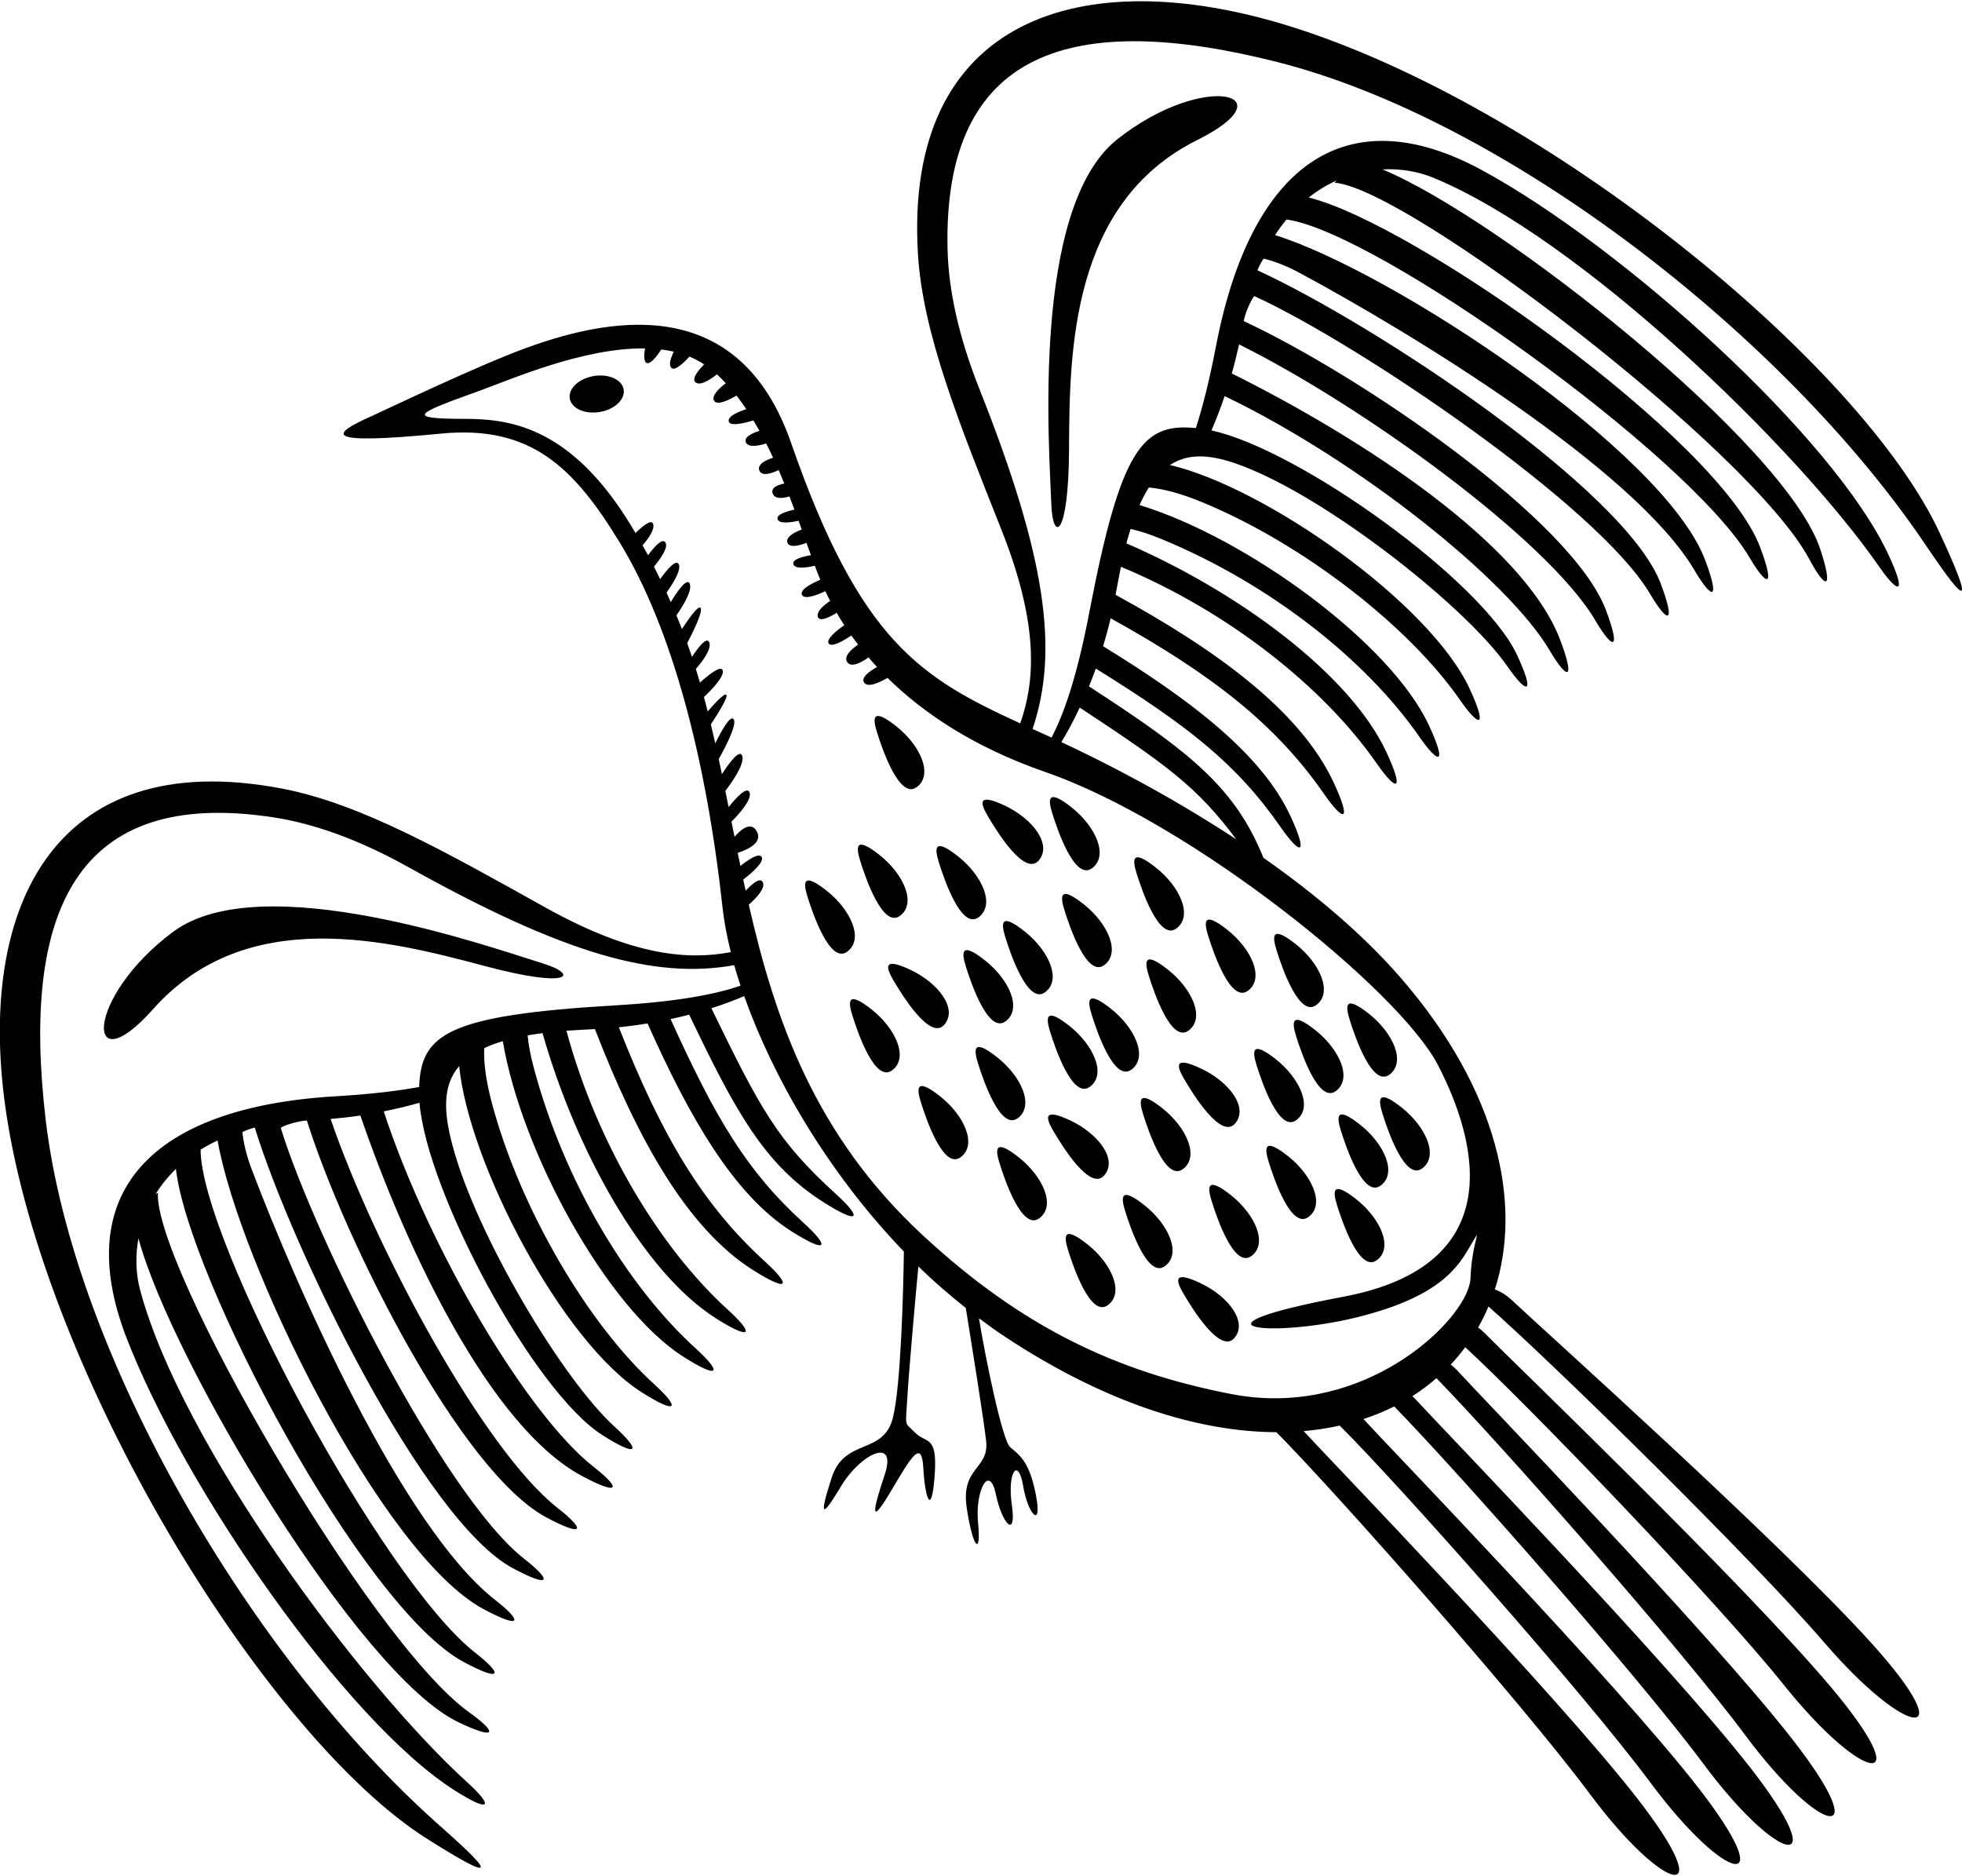 <?xml version="1.0" encoding="UTF-8"?>
<svg xmlns="http://www.w3.org/2000/svg" xmlns:xlink="http://www.w3.org/1999/xlink" width="500pt" height="478pt" viewBox="0 0 500 478" version="1.1">
<g id="surface1">
<path style=" stroke:none;fill-rule:nonzero;fill:rgb(0%,0%,0%);fill-opacity:1;" d="M 223.488 186.559 C 224.809 190.797 229.195 203.742 233.578 200.59 C 237.965 197.438 234.551 189.914 228.383 185.035 C 222.215 180.16 222.371 182.973 223.488 186.559 "/>
<path style=" stroke:none;fill-rule:nonzero;fill:rgb(0%,0%,0%);fill-opacity:1;" d="M 210.676 226.961 C 204.508 222.082 204.664 224.895 205.781 228.48 C 207.102 232.723 211.488 245.664 215.871 242.512 C 220.258 239.359 216.844 231.836 210.676 226.961 "/>
<path style=" stroke:none;fill-rule:nonzero;fill:rgb(0%,0%,0%);fill-opacity:1;" d="M 229.309 233.379 C 233.695 230.227 230.277 222.703 224.113 217.828 C 217.945 212.949 218.105 215.762 219.219 219.352 C 220.539 223.59 224.926 236.531 229.309 233.379 "/>
<path style=" stroke:none;fill-rule:nonzero;fill:rgb(0%,0%,0%);fill-opacity:1;" d="M 249.34 233.746 C 253.727 230.594 250.312 223.07 244.145 218.191 C 237.977 213.316 238.137 216.129 239.254 219.715 C 240.57 223.953 244.957 236.898 249.34 233.746 "/>
<path style=" stroke:none;fill-rule:nonzero;fill:rgb(0%,0%,0%);fill-opacity:1;" d="M 264.672 219.289 C 268.238 215.238 263.227 208.672 256.125 205.297 C 249.023 201.926 249.809 204.629 251.699 207.875 C 253.934 211.711 261.102 223.344 264.672 219.289 "/>
<path style=" stroke:none;fill-rule:nonzero;fill:rgb(0%,0%,0%);fill-opacity:1;" d="M 278.254 221.258 C 282.641 218.105 279.223 210.582 273.059 205.703 C 266.891 200.828 267.047 203.641 268.164 207.227 C 269.484 211.469 273.871 224.41 278.254 221.258 "/>
<path style=" stroke:none;fill-rule:nonzero;fill:rgb(0%,0%,0%);fill-opacity:1;" d="M 261.098 237.297 C 254.93 232.422 255.09 235.23 256.203 238.82 C 257.523 243.059 261.91 256.004 266.293 252.848 C 270.68 249.695 267.266 242.176 261.098 237.297 "/>
<path style=" stroke:none;fill-rule:nonzero;fill:rgb(0%,0%,0%);fill-opacity:1;" d="M 276.156 230.387 C 269.988 225.512 270.148 228.324 271.266 231.91 C 272.586 236.148 276.969 249.094 281.355 245.941 C 285.738 242.785 282.324 235.266 276.156 230.387 "/>
<path style=" stroke:none;fill-rule:nonzero;fill:rgb(0%,0%,0%);fill-opacity:1;" d="M 299.75 236.598 C 304.133 233.441 300.719 225.922 294.551 221.047 C 288.383 216.168 288.543 218.98 289.66 222.566 C 290.98 226.809 295.363 239.75 299.75 236.598 "/>
<path style=" stroke:none;fill-rule:nonzero;fill:rgb(0%,0%,0%);fill-opacity:1;" d="M 222.105 257.195 C 215.938 252.316 216.098 255.129 217.215 258.715 C 218.535 262.953 222.922 275.898 227.305 272.746 C 231.688 269.594 228.273 262.07 222.105 257.195 "/>
<path style=" stroke:none;fill-rule:nonzero;fill:rgb(0%,0%,0%);fill-opacity:1;" d="M 240.617 261.129 C 244.184 257.074 239.172 250.508 232.07 247.137 C 224.969 243.762 225.754 246.469 227.645 249.715 C 229.879 253.551 237.051 265.184 240.617 261.129 "/>
<path style=" stroke:none;fill-rule:nonzero;fill:rgb(0%,0%,0%);fill-opacity:1;" d="M 256.219 260.258 C 260.602 257.105 257.188 249.582 251.02 244.707 C 244.852 239.828 245.012 242.641 246.129 246.23 C 247.449 250.469 251.836 263.41 256.219 260.258 "/>
<path style=" stroke:none;fill-rule:nonzero;fill:rgb(0%,0%,0%);fill-opacity:1;" d="M 239.57 279.332 C 233.402 274.453 233.562 277.266 234.68 280.855 C 236 285.094 240.387 298.035 244.77 294.883 C 249.152 291.73 245.738 284.211 239.57 279.332 "/>
<path style=" stroke:none;fill-rule:nonzero;fill:rgb(0%,0%,0%);fill-opacity:1;" d="M 259.316 284.941 C 263.703 281.789 260.289 274.266 254.121 269.391 C 247.953 264.512 248.113 267.324 249.23 270.91 C 250.547 275.152 254.934 288.094 259.316 284.941 "/>
<path style=" stroke:none;fill-rule:nonzero;fill:rgb(0%,0%,0%);fill-opacity:1;" d="M 278.207 258.535 C 279.527 262.773 283.91 275.719 288.297 272.562 C 292.68 269.41 289.266 261.891 283.098 257.012 C 276.93 252.137 277.09 254.945 278.207 258.535 "/>
<path style=" stroke:none;fill-rule:nonzero;fill:rgb(0%,0%,0%);fill-opacity:1;" d="M 297.648 247.07 C 291.48 242.191 291.641 245.004 292.754 248.59 C 294.074 252.832 298.461 265.773 302.844 262.621 C 307.23 259.469 303.812 251.945 297.648 247.07 "/>
<path style=" stroke:none;fill-rule:nonzero;fill:rgb(0%,0%,0%);fill-opacity:1;" d="M 259.621 294.887 C 253.453 290.008 253.613 292.82 254.73 296.406 C 256.051 300.648 260.438 313.59 264.82 310.438 C 269.203 307.285 265.789 299.762 259.621 294.887 "/>
<path style=" stroke:none;fill-rule:nonzero;fill:rgb(0%,0%,0%);fill-opacity:1;" d="M 281.371 299.523 C 284.938 295.469 279.93 288.902 272.824 285.527 C 265.723 282.156 266.508 284.859 268.398 288.105 C 270.633 291.945 277.805 303.578 281.371 299.523 "/>
<path style=" stroke:none;fill-rule:nonzero;fill:rgb(0%,0%,0%);fill-opacity:1;" d="M 277.707 276.938 C 282.094 273.785 278.68 266.266 272.512 261.387 C 266.344 256.512 266.504 259.32 267.617 262.91 C 268.938 267.148 273.324 280.09 277.707 276.938 "/>
<path style=" stroke:none;fill-rule:nonzero;fill:rgb(0%,0%,0%);fill-opacity:1;" d="M 277.09 317.023 C 270.922 312.148 271.078 314.961 272.195 318.547 C 273.516 322.785 277.902 335.73 282.285 332.574 C 286.672 329.422 283.254 321.902 277.09 317.023 "/>
<path style=" stroke:none;fill-rule:nonzero;fill:rgb(0%,0%,0%);fill-opacity:1;" d="M 291.637 307.082 C 285.469 302.203 285.629 305.016 286.746 308.605 C 288.062 312.844 292.449 325.785 296.836 322.633 C 301.219 319.48 297.805 311.957 291.637 307.082 "/>
<path style=" stroke:none;fill-rule:nonzero;fill:rgb(0%,0%,0%);fill-opacity:1;" d="M 335.191 262.473 C 329.027 257.594 329.188 260.406 330.301 263.992 C 331.621 268.234 336.008 281.176 340.391 278.023 C 344.773 274.871 341.359 267.348 335.191 262.473 "/>
<path style=" stroke:none;fill-rule:nonzero;fill:rgb(0%,0%,0%);fill-opacity:1;" d="M 354.039 273.848 C 358.426 270.695 355.012 263.172 348.844 258.297 C 342.676 253.422 342.836 256.23 343.953 259.82 C 345.27 264.059 349.656 277 354.039 273.848 "/>
<path style=" stroke:none;fill-rule:nonzero;fill:rgb(0%,0%,0%);fill-opacity:1;" d="M 317.984 252.473 C 322.367 249.316 318.953 241.797 312.785 236.922 C 306.617 232.043 306.777 234.855 307.895 238.441 C 309.215 242.68 313.598 255.625 317.984 252.473 "/>
<path style=" stroke:none;fill-rule:nonzero;fill:rgb(0%,0%,0%);fill-opacity:1;" d="M 296.203 282.367 C 290.035 277.492 290.195 280.305 291.312 283.891 C 292.633 288.129 297.02 301.07 301.402 297.918 C 305.785 294.766 302.371 287.242 296.203 282.367 "/>
<path style=" stroke:none;fill-rule:nonzero;fill:rgb(0%,0%,0%);fill-opacity:1;" d="M 301.742 274.887 C 303.977 278.723 311.145 290.355 314.715 286.305 C 318.281 282.25 313.27 275.684 306.168 272.309 C 299.066 268.938 299.852 271.641 301.742 274.887 "/>
<path style=" stroke:none;fill-rule:nonzero;fill:rgb(0%,0%,0%);fill-opacity:1;" d="M 320.227 271.402 C 321.547 275.641 325.93 288.586 330.316 285.434 C 334.699 282.277 331.285 274.758 325.117 269.879 C 318.949 265.004 319.109 267.816 320.227 271.402 "/>
<path style=" stroke:none;fill-rule:nonzero;fill:rgb(0%,0%,0%);fill-opacity:1;" d="M 313.668 304.508 C 307.5 299.629 307.66 302.441 308.777 306.027 C 310.098 310.27 314.48 323.211 318.867 320.059 C 323.25 316.906 319.836 309.383 313.668 304.508 "/>
<path style=" stroke:none;fill-rule:nonzero;fill:rgb(0%,0%,0%);fill-opacity:1;" d="M 328.219 294.562 C 322.051 289.688 322.211 292.496 323.324 296.086 C 324.645 300.324 329.031 313.27 333.414 310.113 C 337.801 306.961 334.387 299.438 328.219 294.562 "/>
<path style=" stroke:none;fill-rule:nonzero;fill:rgb(0%,0%,0%);fill-opacity:1;" d="M 352.305 283.711 C 353.621 287.949 358.008 300.891 362.395 297.738 C 366.777 294.586 363.363 287.062 357.195 282.188 C 351.027 277.309 351.188 280.121 352.305 283.711 "/>
<path style=" stroke:none;fill-rule:nonzero;fill:rgb(0%,0%,0%);fill-opacity:1;" d="M 335.398 256.109 C 339.785 252.957 336.371 245.434 330.203 240.559 C 324.035 235.68 324.195 238.492 325.312 242.078 C 326.629 246.32 331.016 259.262 335.398 256.109 "/>
<path style=" stroke:none;fill-rule:nonzero;fill:rgb(0%,0%,0%);fill-opacity:1;" d="M 345.629 305.57 C 339.461 300.691 339.621 303.504 340.738 307.094 C 342.059 311.332 346.441 324.273 350.828 321.121 C 355.211 317.969 351.797 310.445 345.629 305.57 "/>
<path style=" stroke:none;fill-rule:nonzero;fill:rgb(0%,0%,0%);fill-opacity:1;" d="M 305.98 326.969 C 298.879 323.598 299.664 326.301 301.555 329.547 C 303.789 333.387 310.961 345.02 314.527 340.965 C 318.094 336.91 313.086 330.344 305.98 326.969 "/>
<path style=" stroke:none;fill-rule:nonzero;fill:rgb(0%,0%,0%);fill-opacity:1;" d="M 346.605 286.562 C 340.438 281.684 340.598 284.496 341.715 288.082 C 343.035 292.324 347.422 305.266 351.805 302.113 C 356.188 298.961 352.773 291.438 346.605 286.562 "/>
<path style=" stroke:none;fill-rule:nonzero;fill:rgb(0%,0%,0%);fill-opacity:1;" d="M 151.297 95.816 C 147.504 96.457 144.773 99.023 145.203 101.551 C 145.629 104.078 149.047 105.609 152.84 104.973 C 156.629 104.332 159.359 101.762 158.934 99.234 C 158.508 96.707 155.086 95.176 151.297 95.816 "/>
<path style=" stroke:none;fill-rule:nonzero;fill:rgb(0%,0%,0%);fill-opacity:1;" d="M 494.371 135.898 C 474.305 92.605 393.516 26.656 328.172 6.523 C 275.559 -9.688 230.316 4.586 233.93 64.691 C 235.152 84.98 244.414 107.781 255.223 135.016 C 265.141 160.008 263.562 174.102 260.004 184.312 C 234.527 172.645 219.152 163.344 201.598 112.84 C 188.824 76.098 158.207 79.828 133.992 88.691 C 121.426 93.289 97.738 104.672 94.797 105.98 C 84.316 110.652 81.508 113.473 112.453 110.477 C 135.211 108.273 146.238 118.988 157.992 138.32 C 171.418 160.395 180.023 193.664 184.16 231.445 C 184.535 234.891 185.262 238.648 186.246 242.598 C 175.77 244.566 161.742 243.902 138.996 231.23 C 113.398 216.969 92 204.816 72.043 200.965 C 12.918 189.555 -7.125 232.559 2.102 286.828 C 13.559 354.238 68.43 442.93 108.742 468.461 C 133.355 484.051 118.996 471.332 111.613 464.77 C 64.223 422.645 18.758 345.469 11.652 285.391 C 5.383 232.398 19.195 200.449 69.848 208.285 C 80.07 209.867 91.52 213.938 104.125 220.973 C 143.863 243.145 166.855 249.535 187.109 245.93 C 187.594 247.637 188.129 249.379 188.719 251.152 C 182.77 253.184 173.453 255.18 156.945 256.152 C 114.137 258.672 107.285 263.414 106.82 276.961 C 101.461 277.949 94.586 278.797 85.512 279.332 C 38.672 282.086 17.938 303.758 32.215 340.812 C 46.898 378.918 87.941 438.504 115.973 456.254 C 125.203 462.102 125.816 460.254 119.047 454.102 C 91.68 429.223 46.121 367.77 35.699 328.652 C 34.633 324.652 34.441 320.113 35.285 315.523 C 43.617 346.691 91.309 426.539 116.727 438.766 C 126.574 443.5 126.969 441.594 119.531 436.266 C 94.043 418.016 39.125 322.477 40.238 303.879 L 39.613 304.312 C 41.02 302.035 42.754 299.859 44.832 297.836 C 47.922 325.418 92.141 409.57 118.211 423.496 C 127.848 428.645 128.324 426.758 121.121 421.121 C 97.23 402.43 51.211 316.184 51.121 292.934 C 52.469 292.094 53.91 291.309 55.449 290.586 C 60.828 321.535 97.152 396.066 123.258 410.016 C 132.895 415.164 133.371 413.277 126.168 407.641 C 102.562 389.172 75.496 327.938 64.109 297.848 C 62.867 294.566 62.09 291.398 61.766 288.473 C 61.766 288.473 62.949 287.785 64.926 287.305 C 74.629 318.672 108.129 387.523 130.715 399.59 C 140.352 404.738 140.828 402.852 133.625 397.215 C 113.02 381.098 79.98 314.852 71.562 287.422 C 71.461 287.082 75.66 285.605 78.203 285.5 C 88.008 316.57 117.371 374.949 139.215 386.621 C 148.852 391.77 149.328 389.883 142.125 384.246 C 123.211 369.445 95.523 317.977 84.254 285.109 C 86.871 284.883 89.41 284.594 91.836 284.234 C 103.824 319.125 125.16 363.707 148.309 376.074 C 157.945 381.223 158.422 379.336 151.219 373.699 C 134.691 360.77 109.578 319 97.789 283.18 C 101.043 282.527 104.102 281.785 106.902 280.98 C 108.777 303.758 135.941 354.531 153.562 365.691 C 162.793 371.535 163.406 369.691 156.637 363.535 C 143.418 351.52 121.465 314.906 115.34 291.934 C 113.176 283.805 112.566 276.805 117.016 271.637 C 119.461 296.363 143.16 341.848 163.562 354.77 C 172.793 360.613 173.406 358.77 166.637 352.613 C 149.883 337.379 132.539 308.02 125.34 281.012 C 123.965 275.84 123.23 271.133 123.395 267.059 C 124.793 266.406 126.363 265.812 128.137 265.281 C 132.855 293.375 154.547 333.277 174.227 345.742 C 183.461 351.59 184.074 349.742 177.305 343.59 C 159.973 327.828 143.781 301.16 136.008 271.984 C 135.242 269.105 134.691 266.383 134.469 263.816 C 135.668 263.605 136.93 263.41 138.258 263.238 C 146.641 292.727 163.723 324.047 182.434 335.895 C 191.664 341.742 192.277 339.895 185.512 333.742 C 168.273 318.07 152.176 291.609 144.352 262.625 C 146.105 262.492 151.027 262.238 151.609 262.207 C 162.387 290.016 174.992 312.898 191.867 323.59 C 201.102 329.434 201.715 327.59 194.945 321.434 C 179.059 306.988 168.613 289.422 157.703 261.742 C 160.238 261.484 162.676 261.152 165.02 260.77 C 175.711 284.711 186.969 304.402 201.715 313.742 C 210.945 319.59 211.562 317.742 204.793 311.59 C 190.203 298.324 182.266 284.758 170.895 259.66 C 172.535 259.309 174.109 258.93 175.633 258.531 C 187.445 283.234 194.812 296.789 209.922 306.355 C 219.152 312.203 219.766 310.355 212.996 304.203 C 198.09 290.652 193.785 282.598 181.293 256.898 C 184.457 255.891 187.23 254.836 189.652 253.805 C 196.98 274.496 210.973 298.773 230.348 318.891 C 230.215 328.449 229.602 353.359 227.512 361.383 C 225.047 370.82 215.203 366.305 211.922 376.562 C 208.637 386.82 209.461 386.82 214.383 378.613 C 219.305 370.41 228.742 365.895 225.461 375.742 C 222.176 385.59 221.766 388.871 227.102 379.844 C 232.434 370.82 234.895 366.719 235.305 374.102 C 235.715 381.484 237.355 386.82 238.176 376.152 C 238.996 365.484 236.125 367.945 233.254 365.074 C 230.383 362.203 230.793 363.844 231.203 356.461 C 231.531 350.52 233.188 331.586 234.039 322.691 C 237.863 326.422 241.922 329.934 246.121 333.266 C 247.695 342.977 250.703 361.73 251.305 367.129 C 252.125 374.512 244.742 373.691 246.383 384.355 C 248.023 395.023 250.074 396.254 249.254 388.051 C 248.434 379.844 252.125 372.871 253.766 380.664 C 255.406 388.461 259.102 392.152 257.867 383.535 C 256.637 374.922 259.512 371.23 260.742 378.613 C 261.973 386 265.664 389.691 264.023 381.074 C 262.383 372.461 259.922 370.82 257.461 368.77 C 255.414 367.062 251.109 345.848 249.473 335.883 C 251.641 337.5 253.828 339.09 256.086 340.578 C 281.871 357.605 305.523 364.848 325.285 364.918 C 340.781 380.578 388.07 434.098 405.109 457.02 C 424.484 483.082 438.652 485.688 417.152 458.109 C 395.785 430.707 338.227 371.242 332.223 364.641 C 335.406 364.367 338.477 363.898 341.414 363.242 C 355.879 377.586 403.328 430.969 420.641 454.258 C 440.016 480.32 454.184 482.926 432.68 455.348 C 411.18 427.77 352.988 367.688 347.617 361.73 C 347.566 361.672 347.516 361.633 347.465 361.578 C 350.211 360.672 352.828 359.598 355.301 358.352 C 371.781 375.25 417.391 426.941 434.059 449.367 C 453.434 475.43 467.602 478.031 446.102 450.457 C 424.598 422.879 366.41 362.797 361.035 356.84 C 360.668 356.43 360.297 356.07 359.926 355.734 C 362.113 354.352 364.156 352.816 366.066 351.16 C 382.633 368.164 428.09 419.691 444.727 442.07 C 464.102 468.137 478.27 470.738 456.77 443.16 C 435.266 415.586 377.078 355.504 371.703 349.543 C 371.035 348.805 370.363 348.195 369.695 347.688 C 371.02 346.285 372.258 344.809 373.402 343.262 C 388.594 357.207 436.625 406.902 454.648 429.375 C 474.969 454.707 489.227 456.789 466.723 430.02 C 444.223 403.254 383.863 345.355 378.273 339.598 C 377.719 339.027 377.195 338.602 376.684 338.242 C 377.664 336.523 378.551 334.738 379.332 332.895 C 396.496 348.051 446.516 397.148 464.93 418.543 C 486.113 443.156 500.434 444.742 477.02 418.77 C 453.605 392.797 391.277 337.02 385.492 331.461 C 383.934 329.965 382.387 329.074 380.949 328.555 C 387.996 306.715 381.77 277.711 356.98 249.164 C 347.035 237.707 334.582 227.395 321.965 218.551 C 321.574 217.566 321.09 216.434 320.477 215.113 C 312.957 198.891 300.477 189.824 277.523 174.891 C 278.113 173.438 278.695 171.922 279.258 170.344 C 302.66 184.883 315.078 194.52 326.332 210.711 C 331.551 218.223 333.461 217.855 328.867 207.941 C 321.527 192.105 303.469 178.379 281.121 164.66 C 281.809 162.387 282.453 160.016 283.039 157.535 C 309.062 171.957 325.121 184.598 337.375 202.23 C 342.594 209.742 344.508 209.375 339.91 199.461 C 331.512 181.336 310.465 165.855 284.297 151.555 C 284.402 150.98 285.293 146.133 285.652 144.41 C 313.371 155.941 337.512 175.348 350.809 194.477 C 356.027 201.988 357.938 201.621 353.344 191.707 C 344.027 171.613 315.199 150.602 287.055 138.449 C 287.398 137.156 287.758 135.93 288.121 134.77 C 290.637 135.32 293.266 136.223 296.02 137.359 C 323.934 148.863 348.27 168.387 361.637 187.625 C 366.855 195.137 368.77 194.766 364.172 184.855 C 354.379 163.719 317.637 137.016 290.398 128.68 C 291.152 126.992 291.945 125.512 292.773 124.211 C 296.84 124.578 301.41 125.918 306.355 127.957 C 332.199 138.609 359.051 159.625 371.973 178.223 C 377.195 185.734 379.105 185.367 374.512 175.453 C 364.355 153.543 322.344 124.125 298.148 118.48 C 303.852 114.742 310.711 116.258 318.488 119.465 C 340.469 128.523 373.91 155.059 384.105 169.73 C 389.328 177.242 391.238 176.871 386.641 166.961 C 377.871 148.039 331.062 114.496 308.727 109.672 C 309.891 107 311.023 104.062 312.094 100.922 C 346.074 117.273 384.219 147.609 394.887 165.68 C 399.539 173.555 401.473 173.328 397.621 163.102 C 388.371 138.539 346.945 111.586 313.914 95.156 C 314.59 92.797 315.203 90.316 315.77 87.754 C 346.891 103.203 394.316 137.359 406.527 158.035 C 411.18 165.914 413.109 165.688 409.262 155.461 C 400.531 132.285 346.473 95.57 316.945 81.805 C 317.383 79.297 319.391 75.324 319.715 75.473 C 345.816 87.387 407.191 128.77 420.492 151.297 C 425.145 159.172 427.078 158.945 423.227 148.719 C 414.203 124.754 350.297 82.578 320.461 68.879 C 321.195 66.977 322.031 65.895 322.031 65.895 C 324.891 66.598 327.93 67.781 331.02 69.438 C 359.371 84.645 416.562 119.449 431.801 145.262 C 436.453 153.137 438.387 152.91 434.535 142.684 C 424.102 114.984 354.934 69.27 324.949 59.906 C 325.863 58.477 326.832 57.148 327.84 55.922 C 350.883 59.039 430.402 115.895 445.824 142.012 C 450.477 149.887 452.406 149.66 448.559 139.434 C 438.141 111.773 360.465 56.977 333.52 50.324 C 335.797 48.523 338.18 47.09 340.617 45.996 L 340.109 46.559 C 358.691 47.871 446.27 114.762 461.047 142.406 C 465.359 150.477 467.301 150.332 463.887 139.949 C 455.078 113.156 382.117 55.48 352.301 43.16 C 356.961 42.922 361.434 43.703 365.262 45.281 C 402.688 60.707 457.688 113.875 478.793 144.25 C 484.012 151.762 485.922 151.395 481.328 141.48 C 467.375 111.375 413.641 62.93 377.773 43.41 C 342.895 24.43 318.707 42.168 309.879 88.246 C 308.168 97.176 306.434 103.879 304.754 109.066 C 291.262 107.762 285.664 113.938 277.598 156.055 C 274.285 173.328 270.887 182.371 267.977 187.93 C 266.324 187.18 264.715 186.449 263.141 185.738 C 269.84 165.902 266.719 142.195 249.594 99.105 C 244.262 85.691 241.715 73.809 241.477 63.469 C 240.297 12.23 273.773 2.691 325.5 15.805 C 384.141 30.672 454.738 85.797 490.336 138.266 C 495.883 146.441 506.621 162.336 494.371 135.898 Z M 275.164 180.293 C 296.957 194.664 305.043 200.367 315.043 213.855 C 297.617 202.383 280.703 193.84 270.48 189.086 C 271.969 186.633 273.57 183.691 275.164 180.293 Z M 266.512 196.754 C 303.629 209.629 356.59 252.285 366.477 271.422 C 376.359 290.555 385.059 322.371 342.312 330.414 C 299.566 338.457 324.121 340.973 345.695 335.672 C 367.266 330.367 371.68 322.645 374.902 317.105 C 378.133 311.566 375.059 316.383 374.742 325.73 C 374.715 326.551 374.492 327.492 374.117 328.508 C 374.059 328.531 374.02 328.551 374.02 328.551 C 374.035 328.562 374.066 328.586 374.09 328.598 C 369.859 339.863 345.273 361.309 313.801 355.203 C 284.418 349.504 260.512 338.219 235.164 314.746 C 207.707 289.32 197.504 259.902 190.82 230.516 C 192.715 228.84 195.004 226.422 194.438 224.914 C 193.809 223.234 191.477 225.387 190.031 226.961 C 189.824 226.012 189.613 225.062 189.41 224.113 C 191.453 222.539 194.781 219.699 194.129 218.391 C 193.484 217.105 190.492 219.203 188.688 220.641 C 188.457 219.527 188.23 218.418 188.004 217.309 C 190.41 216.535 194.445 214.762 192.883 211.863 C 191.383 209.078 188.703 211.461 187.184 213.211 C 186.926 211.926 186.668 210.641 186.414 209.359 C 188.348 207.41 191.688 203.703 191.02 201.918 C 190.359 200.156 187.375 203.523 185.68 205.648 C 185.406 204.27 185.129 202.898 184.852 201.523 C 186.703 199.094 189.816 194.586 189.152 192.594 C 188.516 190.68 185.691 194.59 183.977 197.246 C 183.711 195.961 183.438 194.676 183.16 193.395 C 184.895 190.32 187.875 184.613 186.977 183.27 C 186.141 182.012 183.75 186.402 182.281 189.398 C 181.914 187.781 181.539 186.164 181.156 184.562 C 182.738 182.18 185.566 177.73 185.113 177.055 C 184.676 176.398 181.938 179.426 180.348 181.281 C 180.039 180.055 179.723 178.828 179.395 177.609 C 181.363 175.742 184.617 172.367 184.18 170.836 C 183.758 169.352 180.445 172.059 178.379 173.934 C 178.043 172.762 177.688 171.598 177.332 170.438 C 178.922 168.625 181.41 165.41 180.762 163.688 C 180.133 162.004 177.793 165.16 176.348 167.379 C 175.969 166.246 175.566 165.082 175.133 163.875 C 176.531 161.191 179.039 156.117 178.586 154.984 C 178.121 153.82 175.215 158.066 173.785 160.27 C 173.34 159.129 172.871 157.969 172.387 156.789 C 173.859 154.688 176.469 150.578 175.789 148.77 C 175.09 146.902 172.285 151.172 170.934 153.414 C 170.574 152.605 170.23 151.805 169.859 150.984 C 171.246 149.066 173.668 145.375 172.992 143.797 C 172.309 142.199 169.621 145.621 168.234 147.555 C 167.723 146.5 167.191 145.445 166.652 144.387 C 168.129 142.621 170.441 139.504 169.574 138.203 C 168.742 136.961 166.535 139.582 165.156 141.473 C 164.703 140.625 164.219 139.797 163.75 138.957 C 164.996 137.523 166.891 135.035 166.465 133.539 C 166.051 132.09 163.57 134.23 161.957 135.816 C 161.137 134.43 160.305 133.051 159.438 131.707 C 144.355 108.262 129.129 106.742 118.344 106.723 C 103.043 106.695 105.926 105.43 121.984 99.645 C 130.156 96.699 148.699 88.547 164.379 88.777 C 164.059 90.586 164.059 92.344 164.91 92.516 C 165.91 92.715 167.41 90.742 168.531 89.055 C 169.609 89.188 170.672 89.363 171.707 89.602 C 171.043 91.004 170.266 92.898 171.129 93.758 C 171.988 94.621 174.344 92.348 175.707 90.871 C 177.02 91.41 178.27 92.066 179.445 92.848 C 178.102 94.203 176.031 96.613 177.344 97.488 C 178.621 98.34 181.184 96.582 182.688 95.379 C 183.473 96.082 184.223 96.848 184.965 97.637 C 183.492 98.754 181.129 100.836 182.004 102.148 C 182.816 103.367 185.746 101.934 187.684 100.793 C 188.555 101.898 189.395 103.055 190.199 104.258 C 188.605 104.762 185.258 106.008 185.734 107.434 C 186.156 108.703 189.754 107.812 192.004 107.113 C 192.527 107.988 193.043 108.875 193.543 109.777 C 191.793 110.328 189.492 111.332 190.086 112.719 C 190.699 114.148 193.438 113.566 195.258 112.996 C 195.859 114.191 196.449 115.395 197.012 116.617 C 195.254 117.188 192.906 118.27 193.504 119.867 C 194.117 121.492 196.707 120.594 198.434 119.773 C 198.93 120.918 199.406 122.059 199.871 123.203 C 198.312 123.512 196.34 124.215 196.922 125.77 C 197.48 127.254 199.57 126.965 201.18 126.492 C 201.617 127.621 202.047 128.738 202.461 129.852 C 200.488 130.273 197.766 131.09 198.168 132.297 C 198.59 133.57 201.625 133.105 203.508 132.684 C 203.781 133.434 204.051 134.18 204.312 134.914 C 202.703 135.523 200.23 136.719 200.652 138.203 C 201.102 139.773 203.965 138.914 205.531 138.316 C 205.918 139.406 206.297 140.453 206.66 141.465 C 204.898 141.746 201.758 142.445 202.207 143.797 C 202.641 145.098 205.781 144.586 207.652 144.156 C 208.129 145.434 208.594 146.637 209.039 147.719 C 207.113 148.535 203.707 150.215 204.383 151.566 C 205.055 152.91 208.461 151.516 210.316 150.629 C 210.695 151.43 211.113 152.266 211.555 153.117 C 210.047 154.125 208.023 155.766 208.422 157.16 C 208.824 158.566 211.422 157.254 213.219 156.145 C 213.816 157.172 214.461 158.227 215.156 159.301 C 213.32 160.578 210.344 162.902 211.219 164 C 211.984 164.953 214.859 163.328 216.965 161.93 C 217.508 162.695 218.09 163.465 218.684 164.242 C 216.906 165.461 214.98 167.219 215.883 168.66 C 216.883 170.266 219.559 168.77 221.336 167.504 C 222.031 168.32 222.75 169.133 223.512 169.953 C 221.535 171.059 219.316 172.66 220.234 173.945 C 221.176 175.262 224.051 173.957 226.176 172.723 C 235.156 181.562 248.047 190.348 266.512 196.754 "/>
<path style=" stroke:none;fill-rule:nonzero;fill:rgb(0%,0%,0%);fill-opacity:1;" d="M 39.027 257.109 C 62.867 230.289 99.305 239.68 123.633 246.168 C 145.512 252.004 147.699 248.355 138.219 245.438 C 124.992 241.367 66.742 220.641 44.133 237.414 C 21.523 254.191 21.523 276.801 39.027 257.109 "/>
<path style=" stroke:none;fill-rule:nonzero;fill:rgb(0%,0%,0%);fill-opacity:1;" d="M 284.777 35.453 C 262.672 52.887 267.445 114.531 267.914 128.359 C 268.25 138.273 272.344 137.117 272.434 114.473 C 272.531 89.297 272.996 51.672 305.117 35.676 C 328.703 23.93 306.883 18.016 284.777 35.453 "/>
</g>
</svg>
